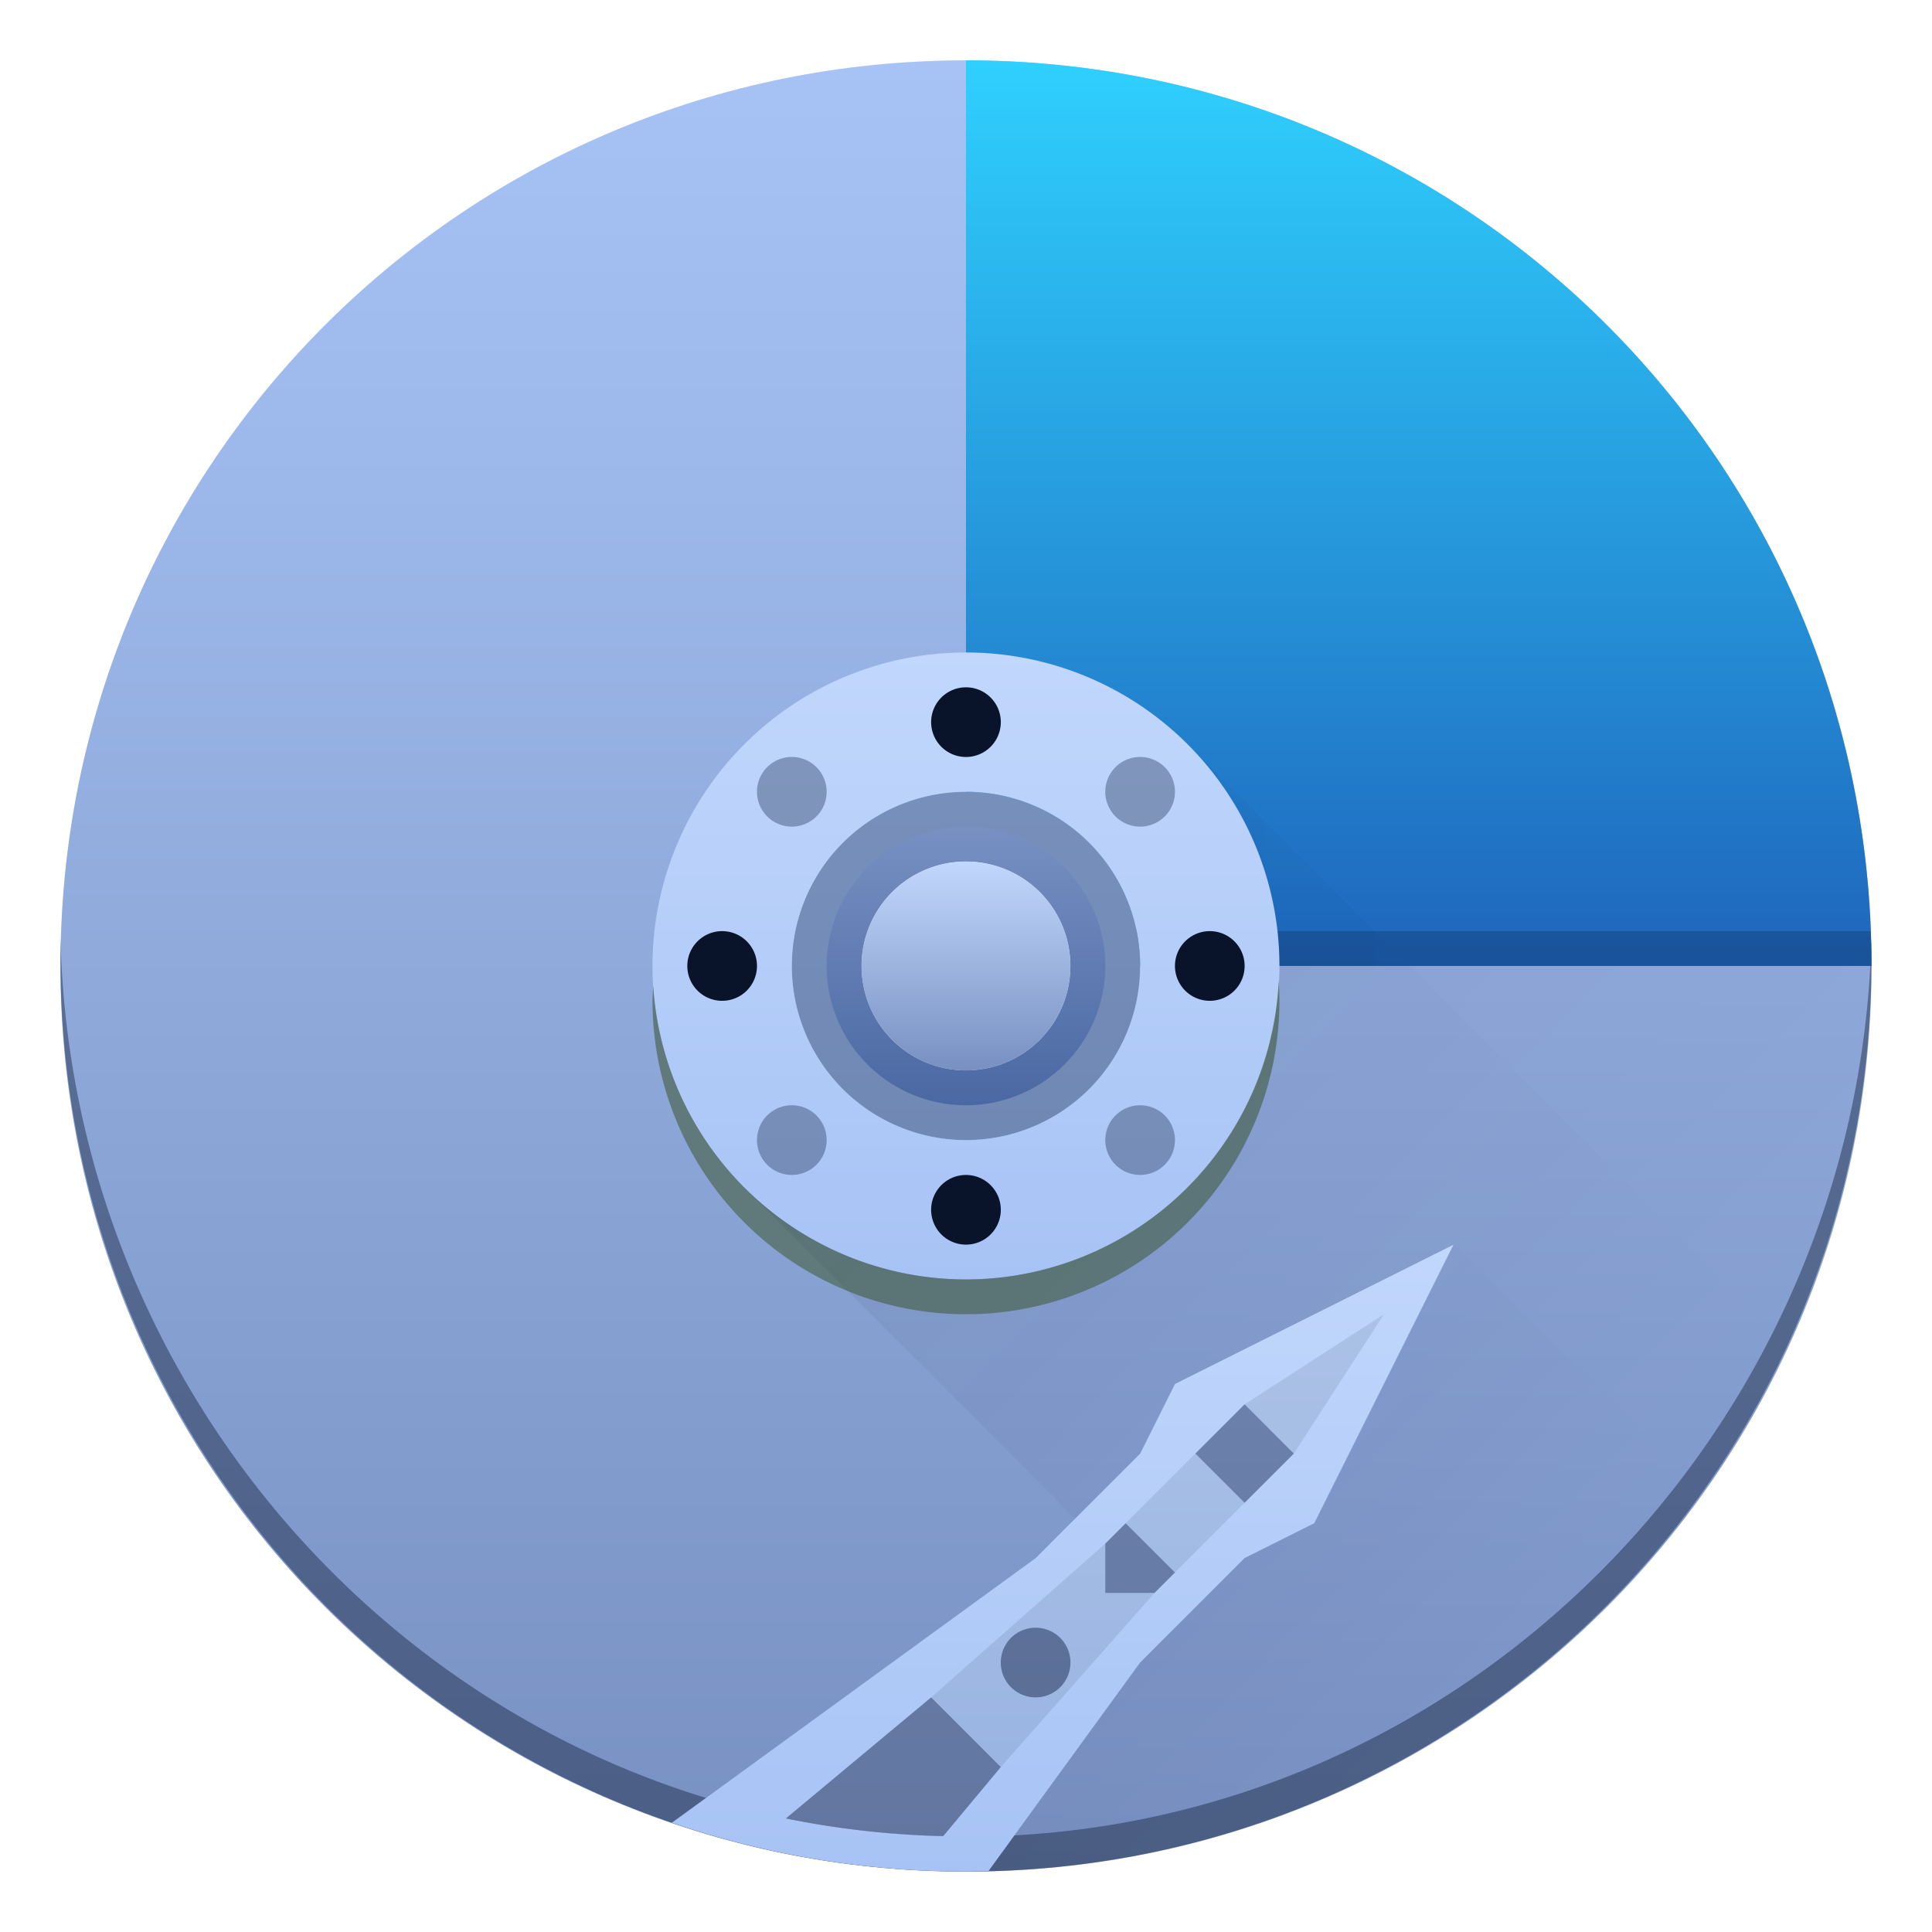 <svg xmlns="http://www.w3.org/2000/svg" xmlns:ns1="http://www.w3.org/1999/xlink" width="64" height="64" version="1.1">
 <defs>
  <linearGradient id="m" x1="6" x2="6" y1="58" y2="6" gradientTransform="matrix(1.154,0,0,1.154,-4.923,-4.923)" gradientUnits="userSpaceOnUse">
   <stop stop-color="#7890c2" offset="0" />
   <stop stop-color="#a7c3f5" offset="1" />
  </linearGradient>
  <linearGradient id="l" x1="32" x2="32" y1="41" y2="23" gradientTransform="matrix(1.154,0,0,1.154,-4.923,-4.923)" gradientUnits="userSpaceOnUse">
   <stop stop-color="#a7c3f5" offset="0" />
   <stop stop-color="#c1d7fc" offset="1" />
  </linearGradient>
  <filter id="q" x="-.179" y="-.179" width="1.357" height="1.357" color-interpolation-filters="sRGB">
   <feGaussianBlur stdDeviation="0.467" />
  </filter>
  <filter id="p" x="-.055" y="-.062" width="1.109" height="1.125" color-interpolation-filters="sRGB">
   <feGaussianBlur stdDeviation="0.467" />
  </filter>
  <filter id="o" x="-.037" y="-.047" width="1.075" height="1.095" color-interpolation-filters="sRGB">
   <feGaussianBlur stdDeviation="0.467" />
  </filter>
  <filter id="n" x="-.055" y="-.067" width="1.109" height="1.133" color-interpolation-filters="sRGB">
   <feGaussianBlur stdDeviation="0.302" />
  </filter>
  <filter id="r" x="-.036" y="-.036" width="1.072" height="1.072" color-interpolation-filters="sRGB">
   <feGaussianBlur stdDeviation="0.78" />
  </filter>
 </defs>
 <linearGradient id="k" x1="32" x2="32" y1="35" y2="29" gradientTransform="matrix(1.154,0,0,1.154,-4.923,-4.923)" gradientUnits="userSpaceOnUse">
  <stop stop-color="#7890c2" offset="0" />
  <stop stop-color="#c1d7fc" offset="1" />
 </linearGradient>
 <linearGradient id="e" x1="32" x2="32" y1="36" y2="28" gradientTransform="matrix(1.154,0,0,1.154,-4.923,-4.923)" gradientUnits="userSpaceOnUse">
  <stop stop-color="#4a68a3" offset="0" />
  <stop stop-color="#7890c2" offset="1" />
 </linearGradient>
 <linearGradient id="i" x1="32" x2="32" y1="58" y2="40" gradientTransform="matrix(1.154,0,0,1.154,-4.923,-4.923)" gradientUnits="userSpaceOnUse">
  <stop stop-color="#a7c3f5" offset="0" />
  <stop stop-color="#c1d7fc" offset="1" />
 </linearGradient>
 <linearGradient id="h" x1="25.637" x2="57.998" y1="40.676" y2="40.676" gradientUnits="userSpaceOnUse">
  <stop stop-color="#090e14" offset="0" />
  <stop stop-color="#090e14" stop-opacity="0" offset="1" />
 </linearGradient>
 <linearGradient id="j" x1="46" x2="53.135" y1="40" y2="47.135" gradientUnits="userSpaceOnUse" ns1:href="#c" />
 <linearGradient id="c">
  <stop stop-color="#090e14" offset="0" />
  <stop stop-opacity="0" offset="1" />
 </linearGradient>
 <linearGradient id="d" x1="32" x2="32" y1="32" y2="6" gradientTransform="matrix(1.154,0,0,1.154,-4.923,-4.923)" gradientUnits="userSpaceOnUse">
  <stop stop-color="#1e65bc" offset="0" />
  <stop stop-color="#2fd0fe" offset="1" />
 </linearGradient>
 <linearGradient id="g" x1="26" x2="50" y1="26" y2="50" gradientUnits="userSpaceOnUse">
  <stop stop-color="#09142b" offset="0" />
  <stop stop-opacity="0" offset="1" />
 </linearGradient>
 <linearGradient id="f" x1="35" x2="52" y1="32" y2="49" gradientUnits="userSpaceOnUse" ns1:href="#c" />
 <path transform="matrix(1.154,0,0,1.154,-4.923,-4.923)" d="m32 6c-14.403 0-25.998 11.596-25.998 26s11.595 26 25.998 26 25.998-11.596 25.998-26-11.595-26-25.998-26zm0 23c1.662 0 3 1.338 3 3s-1.338 3-3 3-3-1.338-3-3 1.338-3 3-3z" filter="url(#r)" opacity=".25" stroke-width=".751" />
 <g stroke-width=".867">
  <path d="m31.999 2c-16.618 0-29.996 13.379-29.996 29.999s13.378 29.999 29.996 29.999 29.996-13.379 29.996-29.999-13.378-29.999-29.996-29.999zm0 26.537c1.918 0 3.461 1.544 3.461 3.461s-1.544 3.461-3.461 3.461-3.461-1.544-3.461-3.461 1.544-3.461 3.461-3.461z" fill="url(#m)" />
  <path d="m2.002 31.065c-0.006 0.252 0 0.503 0 0.756 0 16.717 13.378 30.176 29.996 30.176s29.996-13.459 29.996-30.176c0-0.254 0.006-0.504 0-0.756-0.397 16.365-13.63 29.778-29.996 29.778s-29.6-13.413-29.996-29.778z" fill="#09142b" opacity=".4" />
  <path d="m31.999 2v24.23a5.769 5.769 0 0 1 5.769 5.769h24.227c0-16.619-13.378-29.999-29.996-29.999z" fill="url(#d)" />
  <path d="m37.65 30.845a5.769 5.769 0 0 1 0.118 1.154h24.227c0-0.387-0.015-0.771-0.029-1.154z" fill="#090e14" opacity=".2" />
  <path d="m31.999 26.23a5.769 5.769 0 1 0 0 11.538 5.769 5.769 0 0 0 0-11.538zm0 2.308c1.918 0 3.461 1.544 3.461 3.461s-1.544 3.461-3.461 3.461-3.461-1.544-3.461-3.461 1.544-3.461 3.461-3.461z" fill="#09142b" opacity=".2" />
  <path d="m31.999 21.614a10.384 10.384 0 1 0 0 20.768 10.384 10.384 0 0 0 0-20.768zm0 4.615a5.769 5.769 0 1 1 0 11.538 5.769 5.769 0 0 1 0-11.538z" fill="url(#l)" />
  <path d="m37.768 27.383a1.154 1.154 0 1 1 0-2.308 1.154 1.154 0 0 1 0 2.308zm-11.538 11.538a1.154 1.154 0 1 1 0-2.308 1.154 1.154 0 0 1 0 2.308zm1.154-12.692a1.154 1.154 0 1 1-2.308 0 1.154 1.154 0 0 1 2.308 0zm11.538 11.538a1.154 1.154 0 1 1-2.308 0 1.154 1.154 0 0 1 2.308 0z" fill="#24375c" opacity=".4" />
  <path d="m31.999 27.383a4.615 4.615 0 1 0 0 9.23 4.615 4.615 0 0 0 0-9.23zm0 1.154a3.461 3.461 0 1 1 0 6.923 3.461 3.461 0 0 1 0-6.923z" fill="url(#e)" />
  <path d="m33.153 23.922a1.154 1.154 0 1 1-2.308 0 1.154 1.154 0 0 1 2.308 0zm8.077 8.077a1.154 1.154 0 1 1-2.308 0 1.154 1.154 0 0 1 2.308 0zm-8.077 8.077a1.154 1.154 0 1 1-2.308 0 1.154 1.154 0 0 1 2.308 0zm-8.077-8.077a1.154 1.154 0 1 1-2.308 0 1.154 1.154 0 0 1 2.308 0z" fill="#09142b" />
  <path d="m42.359 32.488a10.384 10.384 0 0 1-10.36 9.895 10.384 10.384 0 0 1-10.36-9.72 10.384 10.384 0 0 0-0.024 0.489 10.384 10.384 0 0 0 10.384 10.384 10.384 10.384 0 0 0 10.384-10.384 10.384 10.384 0 0 0-0.024-0.665z" fill="#607a7c" />
 </g>
 <g stroke-width=".751">
  <path transform="matrix(1.154,0,0,1.154,-4.923,-4.923)" d="m44.719 32 10.883 10.88a25.912 25.912 0 0 0 2.396-10.88z" fill="url(#f)" filter="url(#n)" opacity=".2" />
  <path transform="matrix(1.154,0,0,1.154,-4.923,-4.923)" d="m41 32a9 9 0 0 1-9 9 9 9 0 0 1-6.36-2.64l-3e-3 3e-3 9.5 9.5 1.863-1.863 1-2 8-4 7.135 7.135a25.966 25.966 0 0 0 2.486-4.242l-10.894-10.893zm11.967 15.389c-0.086 0.116-0.177 0.228-0.264 0.343a25.966 25.966 0 0 0 0.264-0.343zm-1.705 2.095c-0.053 0.058-0.11 0.113-0.162 0.17a25.966 25.966 0 0 0 0.162-0.17zm-1.722 1.716c-0.08 0.074-0.159 0.15-0.24 0.223a25.966 25.966 0 0 0 0.24-0.223zm-2.01 1.658c-0.102 0.077-0.203 0.154-0.306 0.229a25.966 25.966 0 0 0 0.306-0.229zm-2.203 1.475c-0.11 0.066-0.222 0.13-0.334 0.193a25.966 25.966 0 0 0 0.334-0.193zm-2.371 1.258-0.066 0.03 4e-3 3e-3a25.966 25.966 0 0 0 0.062-0.033z" fill="url(#g)" filter="url(#o)" opacity=".3" />
  <path transform="matrix(1.154,0,0,1.154,-4.923,-4.923)" d="m41 32h3.727l-6.27-6.27a9 9 0 0 1 2.543 6.27z" fill="url(#h)" filter="url(#q)" opacity=".2" />
 </g>
 <g stroke-width=".867">
  <path d="m48.152 41.229-9.23 4.615-1.154 2.308-3.461 3.461-12.054 8.769c3.054 1.042 6.33 1.615 9.746 1.615 0.252 0 0.498-0.012 0.748-0.018l5.021-6.904 3.461-3.461 2.308-1.154z" fill="#090e14" opacity=".2" />
  <path d="m48.152 41.229-9.23 4.615-1.154 2.308-3.461 3.461-12.054 8.769c3.054 1.042 6.33 1.615 9.746 1.615 0.252 0 0.498-0.012 0.748-0.018l5.021-6.904 3.461-3.461 2.308-1.154zm-6.923 5.291 1.631 1.631-1.631 1.631-1.631-1.631zm-3.939 3.939 1.631 1.631-0.676 0.676h-1.631v-1.631zm-2.984 3.461a1.154 1.154 0 0 1 1.154 1.154 1.154 1.154 0 0 1-1.154 1.154 1.154 1.154 0 0 1-1.154-1.154 1.154 1.154 0 0 1 1.154-1.154zm-3.461 2.308 2.308 2.308-1.908 2.289a29.451 29.451 0 0 1-5.211-0.588zm-4.656 5.204c0.111 0.022 0.223 0.038 0.333 0.058-0.111-0.02-0.223-0.036-0.335-0.058z" fill="url(#i)" />
  <path d="m36.614 51.135-5.769 5.093 2.308 2.308 5.093-5.769h-1.631zm2.984-2.984-2.308 2.308 1.631 1.631 2.308-2.308zm6.247-4.615-4.615 2.984 1.631 1.631z" fill="#09142b" opacity=".1" />
 </g>
 <path transform="matrix(1.154,0,0,1.154,-4.923,-4.923)" d="m46 40-4 8-2 1-3 3-4.352 5.984a25.91 25.91 0 0 0 20.5-10.836z" fill="url(#j)" filter="url(#p)" opacity=".2" stroke-width=".751" />
 <circle cx="31.999" cy="31.999" r="3.461" fill="url(#k)" stroke-width=".867" />
</svg>